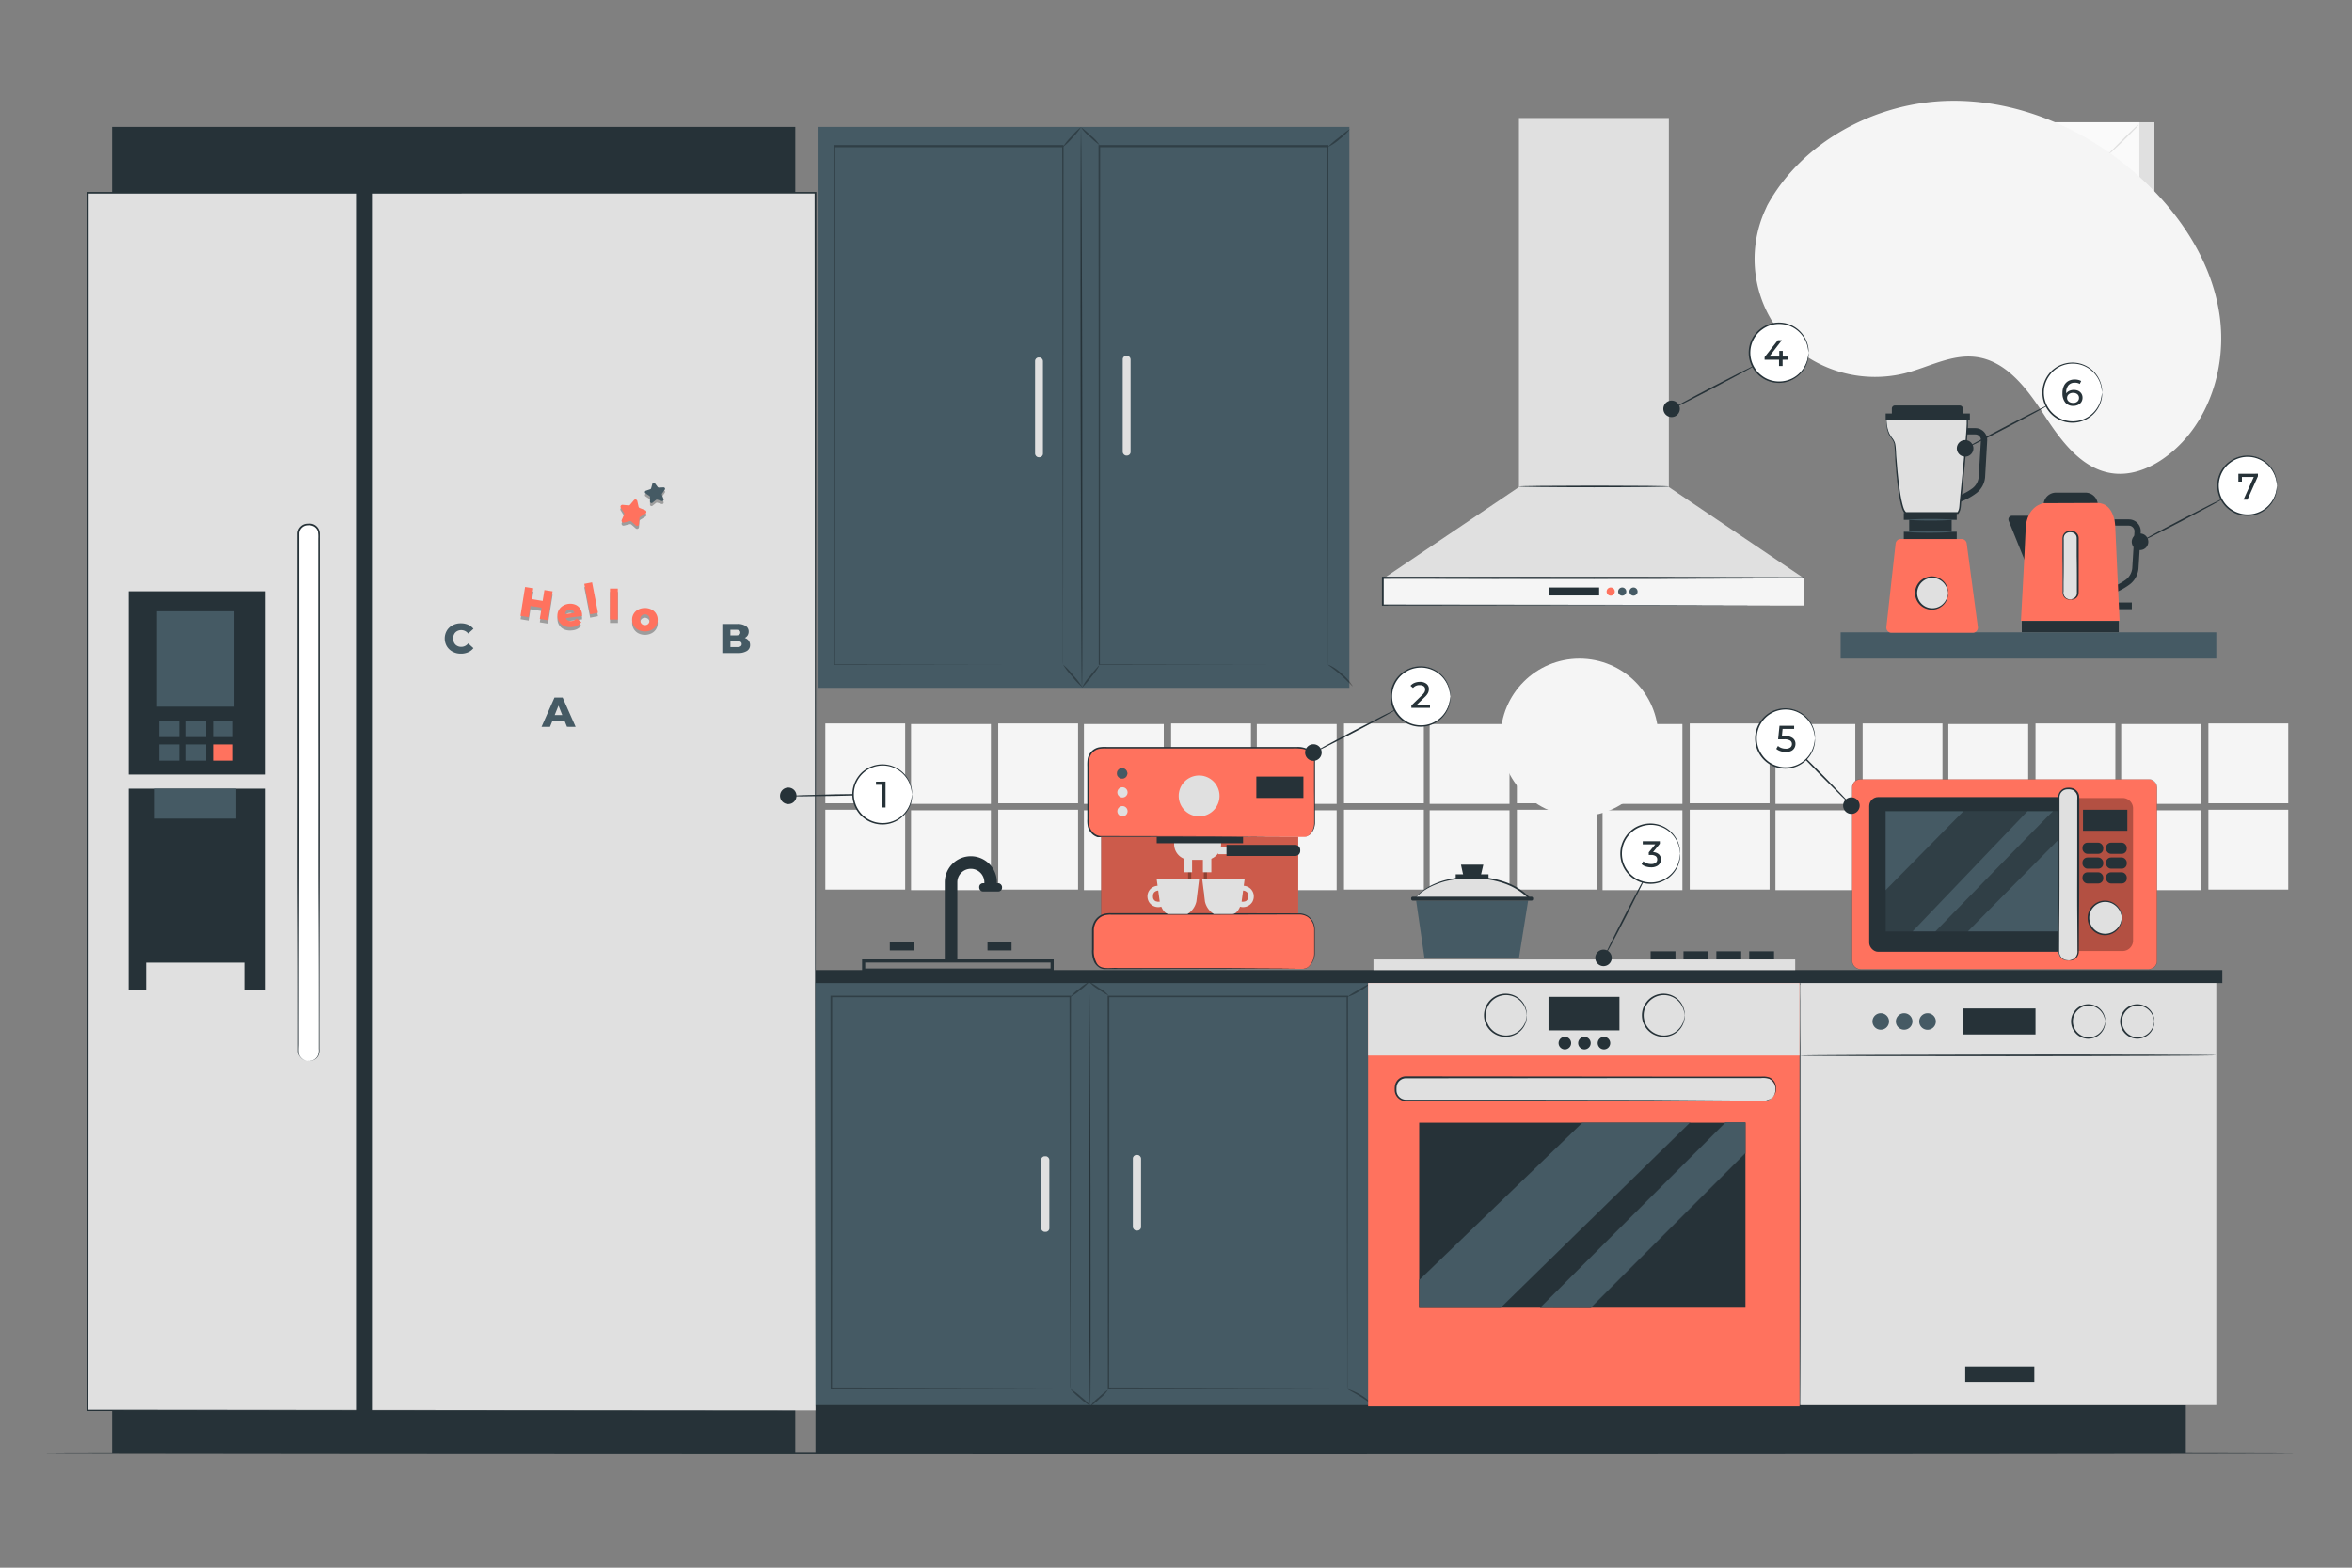 <svg xmlns="http://www.w3.org/2000/svg" viewBox="0 0 750 500"><rect x="0" y="0" width="750" height="500" fill="#808080" stroke="none"/><g id="background-complete"><rect x="263.18" y="230.74" width="25.46" height="25.46" style="fill:#f5f5f5"></rect><rect x="290.51" y="230.93" width="25.46" height="25.46" style="fill:#f5f5f5"></rect><rect x="318.31" y="230.74" width="25.46" height="25.46" style="fill:#f5f5f5"></rect><rect x="345.64" y="230.93" width="25.46" height="25.46" style="fill:#f5f5f5"></rect><rect x="373.44" y="230.74" width="25.46" height="25.46" style="fill:#f5f5f5"></rect><rect x="400.77" y="230.93" width="25.46" height="25.46" style="fill:#f5f5f5"></rect><rect x="428.57" y="230.74" width="25.46" height="25.46" style="fill:#f5f5f5"></rect><rect x="455.89" y="230.93" width="25.46" height="25.46" style="fill:#f5f5f5"></rect><rect x="483.7" y="230.74" width="25.46" height="25.46" style="fill:#f5f5f5"></rect><rect x="511.02" y="230.93" width="25.46" height="25.46" style="fill:#f5f5f5"></rect><rect x="538.82" y="230.74" width="25.46" height="25.46" style="fill:#f5f5f5"></rect><rect x="566.15" y="230.93" width="25.46" height="25.46" style="fill:#f5f5f5"></rect><rect x="593.95" y="230.74" width="25.46" height="25.46" style="fill:#f5f5f5"></rect><rect x="621.28" y="230.93" width="25.46" height="25.46" style="fill:#f5f5f5"></rect><rect x="649.08" y="230.74" width="25.46" height="25.46" style="fill:#f5f5f5"></rect><rect x="676.4" y="230.93" width="25.46" height="25.46" style="fill:#f5f5f5"></rect><rect x="704.21" y="230.74" width="25.46" height="25.46" style="fill:#f5f5f5"></rect><rect x="263.18" y="258.26" width="25.46" height="25.46" style="fill:#f5f5f5"></rect><rect x="290.51" y="258.44" width="25.46" height="25.46" style="fill:#f5f5f5"></rect><rect x="318.31" y="258.26" width="25.46" height="25.46" style="fill:#f5f5f5"></rect><rect x="345.64" y="258.44" width="25.46" height="25.46" style="fill:#f5f5f5"></rect><rect x="373.44" y="258.26" width="25.46" height="25.46" style="fill:#f5f5f5"></rect><rect x="400.77" y="258.44" width="25.46" height="25.46" style="fill:#f5f5f5"></rect><rect x="428.57" y="258.26" width="25.46" height="25.46" style="fill:#f5f5f5"></rect><rect x="455.89" y="258.44" width="25.46" height="25.46" style="fill:#f5f5f5"></rect><rect x="483.7" y="258.26" width="25.46" height="25.46" style="fill:#f5f5f5"></rect><rect x="511.02" y="258.44" width="25.46" height="25.46" style="fill:#f5f5f5"></rect><rect x="538.82" y="258.26" width="25.46" height="25.46" style="fill:#f5f5f5"></rect><rect x="566.15" y="258.44" width="25.46" height="25.46" style="fill:#f5f5f5"></rect><rect x="593.95" y="258.26" width="25.46" height="25.46" style="fill:#f5f5f5"></rect><rect x="621.28" y="258.44" width="25.46" height="25.46" style="fill:#f5f5f5"></rect><rect x="649.08" y="258.26" width="25.46" height="25.46" style="fill:#f5f5f5"></rect><rect x="676.4" y="258.44" width="25.46" height="25.46" style="fill:#f5f5f5"></rect><rect x="704.21" y="258.26" width="25.46" height="25.46" style="fill:#f5f5f5"></rect><rect x="615.99" y="38.99" width="71.01" height="74.02" style="fill:#e0e0e0"></rect><rect x="611.18" y="38.99" width="71.01" height="74.02" style="fill:#fafafa"></rect><path d="M682.21,113H611.16V39h71.05Zm-71,0h71V39h-71Z" style="fill:#e0e0e0"></path><rect x="620.73" y="48.94" width="51.92" height="54.12" style="fill:#fff"></rect><path d="M620.73,103.42a9,9,0,0,1-1.29,1.49c-.82.87-2,2.06-3.3,3.35s-2.5,2.43-3.39,3.24a7.36,7.36,0,0,1-1.5,1.25,8.79,8.79,0,0,1,1.28-1.48c.83-.88,2-2.06,3.3-3.35s2.52-2.44,3.4-3.26A7.83,7.83,0,0,1,620.73,103.42Z" style="fill:#e0e0e0"></path><path d="M672.64,103.29a8.17,8.17,0,0,1,1.49,1.28c.88.83,2.06,2,3.35,3.3s2.43,2.51,3.25,3.39a9.24,9.24,0,0,1,1.25,1.5,7.7,7.7,0,0,1-1.49-1.27c-.87-.83-2.06-2-3.35-3.31s-2.44-2.51-3.25-3.4A7.85,7.85,0,0,1,672.64,103.29Z" style="fill:#e0e0e0"></path><path d="M672.5,49.08a8.79,8.79,0,0,1,1.28-1.48c.83-.88,2-2.06,3.3-3.35s2.51-2.43,3.39-3.25A8.56,8.56,0,0,1,682,39.75a8.58,8.58,0,0,1-1.28,1.49c-.83.87-2,2.06-3.31,3.35S674.88,47,674,47.84A8.21,8.21,0,0,1,672.5,49.08Z" style="fill:#e0e0e0"></path><path d="M620.58,49.22a8.58,8.58,0,0,1-1.49-1.28c-.87-.83-2.06-2-3.34-3.3s-2.43-2.51-3.25-3.4a8.33,8.33,0,0,1-1.25-1.5A8.58,8.58,0,0,1,612.74,41c.87.83,2.06,2,3.35,3.31s2.44,2.51,3.25,3.39A8.21,8.21,0,0,1,620.58,49.22Z" style="fill:#e0e0e0"></path><path d="M672.5,103.06s0-.09,0-.26,0-.44,0-.76c0-.68,0-1.65,0-2.92,0-2.56,0-6.29-.06-11,0-9.48-.06-23-.1-39.15l.2.2-51.77,0h0l.23-.23c0,19.86,0,38.45,0,54.12l-.19-.2,37.48.1,10.53.06,2.79,0h0l-2.74,0-10.49,0-37.61.1h-.2v-.2c0-15.67,0-34.26,0-54.12v-.23h.23l51.77,0h.2v.2c0,16.22-.08,29.77-.1,39.28,0,4.72,0,8.43-.05,11,0,1.25,0,2.22,0,2.89,0,.31,0,.55,0,.73A.87.87,0,0,1,672.5,103.06Z" style="fill:#e0e0e0"></path><path d="M648.21,70.18a9.28,9.28,0,0,0-16.27,1.52,10.67,10.67,0,0,0,.13,8.19,14.64,14.64,0,0,0,5.36,6.33c6.07,4.13,14.87,4,20.51-.76a11.26,11.26,0,0,0,4.17-6.83A8.5,8.5,0,0,0,649.53,70" style="fill:#e0e0e0"></path><path d="M648.23,70.16a3.24,3.24,0,0,0-3.44-2.36l2,2.42a3.14,3.14,0,0,0-2.5,2c-.1.25-.13.6.11.72a.58.58,0,0,0,.51,0l2.47-1a8.56,8.56,0,0,0,1.47,3.83,10.13,10.13,0,0,0,.93-3.86L652.55,73a4.2,4.2,0,0,0-1.28-2,6.57,6.57,0,0,0,2.28-.89c.21-.13.44-.35.34-.58s-.29-.22-.48-.24a8.89,8.89,0,0,0-5.2,1.08" style="fill:#ebebeb"></path><path d="M648.05,71.18a17.81,17.81,0,0,0-.68-8.23c.65-.14,1.45-.24,1.87.28a1.77,1.77,0,0,1,.28,1.09,19.4,19.4,0,0,1-1.46,7.6" style="fill:#ebebeb"></path><path d="M634.81,81.07s-.18-.13-.43-.43a7.13,7.13,0,0,1-.91-1.37,8.4,8.4,0,0,1,1.66-10.06,7.61,7.61,0,0,1,1.31-1,1.86,1.86,0,0,1,.54-.26,16.34,16.34,0,0,0-1.7,1.42,8.58,8.58,0,0,0-1.62,9.82A16.11,16.11,0,0,0,634.81,81.07Z" style="fill:#fff"></path><path d="M637.54,83.14c0,.07-.46,0-.89-.33s-.66-.69-.6-.74.37.21.77.49S637.57,83.06,637.54,83.14Z" style="fill:#fff"></path></g><g id="background-simple"><path d="M563.54,65.51,562.87,67a37.84,37.84,0,0,0,4.63,38.89,36.17,36.17,0,0,0,3.66,4,39.77,39.77,0,0,0,36.4,9.13c7.47-1.94,14.73-6.09,22.36-5.18,9.93,1.18,16.59,10.3,22,18.62S664.05,149.9,674,151c6.23.71,12.46-2,17.43-5.91,13.14-10.26,18.71-28.3,16.33-44.64s-11.79-31-23.7-42.34c-16.7-15.94-39.29-26.42-62.56-25.95S574.74,45.07,563.54,65.51Z" style="fill:#f5f5f5"></path><circle cx="503.66" cy="235.21" r="25.15" style="fill:#f5f5f5"></circle></g><g id="Sink"><rect x="259.75" y="313.11" width="177.08" height="135.46" style="fill:#455a64"></rect><path d="M347.64,448.56c-.14,0-.33-30.31-.42-67.7s0-67.71.11-67.71.33,30.31.41,67.71S347.78,448.56,347.64,448.56Z" style="fill:#263238"></path><rect x="332" y="368.79" width="2.62" height="24.09" rx="1.13" transform="translate(666.61 761.67) rotate(180)" style="fill:#e0e0e0"></rect><rect x="361.23" y="368.38" width="2.62" height="24.09" rx="1.13" transform="translate(725.09 760.85) rotate(180)" style="fill:#e0e0e0"></rect><g style="opacity:0.3"><path d="M341.23,443s0-.21,0-.62,0-1,0-1.78c0-1.57,0-3.88,0-6.88,0-6,0-14.78-.07-25.84,0-22.1-.07-53.36-.12-90.06l.24.24-76.16,0h0l.26-.26c0,47.58,0,91.3-.06,125.18l-.2-.21,55.52.11,15.27.05,4,0,1.38,0-1.33,0-4,0-15.22.05-55.65.11h-.2V443c0-33.88,0-77.6-.06-125.18v-.26h.27l76.16,0h.25v.24c0,36.76-.08,68.08-.11,90.22,0,11-.05,19.78-.07,25.78,0,3,0,5.28,0,6.84,0,.76,0,1.35,0,1.75S341.23,443,341.23,443Z"></path></g><g style="opacity:0.3"><path d="M347.33,313.15a14.39,14.39,0,0,1-2.87,2.62,14.79,14.79,0,0,1-3.19,2.21,14.05,14.05,0,0,1,2.87-2.62A14.79,14.79,0,0,1,347.33,313.15Z"></path></g><g style="opacity:0.3"><path d="M347.77,448.43a17,17,0,0,1-3.39-2.54,18,18,0,0,1-3.06-2.94,17.29,17.29,0,0,1,3.39,2.54A17.54,17.54,0,0,1,347.77,448.43Z"></path></g><g style="opacity:0.3"><path d="M429.59,443s0-.21,0-.62,0-1,0-1.78c0-1.57,0-3.88,0-6.88,0-6,0-14.78-.07-25.84,0-22.1-.07-53.36-.12-90.06l.24.24-76.16,0h0l.26-.26c0,47.58,0,91.3-.06,125.18l-.2-.21,55.52.11,15.27.05,4,0,1.38,0-1.33,0-4,0-15.22.05-55.65.11h-.2V443c0-33.88,0-77.6-.06-125.18v-.26h.27l76.16,0h.24v.24c0,36.76-.08,68.08-.11,90.22,0,11-.05,19.78-.07,25.78,0,3,0,5.28,0,6.84,0,.76,0,1.35,0,1.75S429.59,443,429.59,443Z"></path></g><g style="opacity:0.3"><path d="M437,313.62a14.16,14.16,0,0,1-3.5,2.52,14.78,14.78,0,0,1-3.91,1.84,23.29,23.29,0,0,1,3.64-2.29A25.09,25.09,0,0,1,437,313.62Z"></path></g><g style="opacity:0.3"><path d="M353.48,317.49a21.47,21.47,0,0,1-3.22-1.95,10,10,0,0,1-2.93-2.39,24.64,24.64,0,0,1,3.22,2A10,10,0,0,1,353.48,317.49Z"></path></g><g style="opacity:0.3"><path d="M353.35,443.17a10.67,10.67,0,0,1-2.68,2.89,25.12,25.12,0,0,1-3,2.5,10.67,10.67,0,0,1,2.68-2.89A25.12,25.12,0,0,1,353.35,443.17Z"></path></g><g style="opacity:0.3"><path d="M438,448.19c-.1.11-1.8-1.29-4.08-2.72s-4.27-2.38-4.21-2.52a19.08,19.08,0,0,1,8.29,5.24Z"></path></g><rect x="260.03" y="448.13" width="436.98" height="15.41" style="fill:#263238"></rect><rect x="260.03" y="309.39" width="448.62" height="4.15" style="fill:#263238"></rect><path d="M336,309.89h-61.1V306H336Zm-60.1-1H335V307h-59.1Z" style="fill:#263238"></path><path d="M305.27,306h-4V281.4a8.31,8.31,0,0,1,16.62,0v1.11h-4V281.4a4.31,4.31,0,0,0-8.62,0Z" style="fill:#263238"></path><rect x="312.25" y="281.7" width="7.28" height="2.64" rx="1.19" style="fill:#263238"></rect><rect x="283.74" y="300.51" width="7.67" height="2.62" style="fill:#263238"></rect><rect x="314.89" y="300.51" width="7.67" height="2.62" style="fill:#263238"></rect></g><g id="Floor"><path d="M732.47,463.54c0,.14-161,.26-359.45.26s-359.49-.12-359.49-.26,160.92-.26,359.49-.26S732.47,463.39,732.47,463.54Z" style="fill:#263238"></path></g><g id="Shelf"><rect x="586.94" y="201.67" width="119.79" height="8.39" style="fill:#455a64"></rect></g><g id="Boiler"><rect x="674.45" y="192.17" width="5.34" height="2.12" style="fill:#263238"></rect><path d="M655.59,157.12H665a3.94,3.94,0,0,1,3.94,3.94v.44a0,0,0,0,1,0,0H651.65a0,0,0,0,1,0,0v-.44A3.94,3.94,0,0,1,655.59,157.12Z" style="fill:#263238"></path><path d="M647.61,164.5h-6a1.16,1.16,0,0,0-1.08,1.6l5.39,13.33Z" style="fill:#263238"></path><path d="M672.89,189.54l-.6-1.91a17.67,17.67,0,0,0,5.7-2.84,5.16,5.16,0,0,0,1.94-3.61l.71-11.63a1.77,1.77,0,0,0-.49-1.33,1.74,1.74,0,0,0-1.29-.57h-4.62v-2h4.62a3.78,3.78,0,0,1,3.77,4l-.71,11.66a7.18,7.18,0,0,1-2.69,5A19.81,19.81,0,0,1,672.89,189.54Z" style="fill:#263238"></path><path d="M651.59,160.49s-5.37.84-5.65,8.17S644.43,198,644.43,198h31.45l-1.38-30s-.06-7.59-5.77-7.58Z" style="fill:#FF725E"></path><rect x="657.78" y="169.52" width="4.64" height="21.63" rx="2.09" style="fill:#e0e0e0"></rect><path d="M660.33,191.16a3.71,3.71,0,0,1,.48-.12,2.08,2.08,0,0,0,1.1-.77,1.92,1.92,0,0,0,.36-.9c0-.34,0-.77,0-1.2,0-.9,0-1.9,0-3,0-2.24,0-4.87-.06-7.78,0-1.47,0-3,0-4.6,0-.4,0-.8,0-1.2a1.8,1.8,0,0,0-1.15-1.68,2.75,2.75,0,0,0-1.14-.14,1.85,1.85,0,0,0-1.71,1.17,2.81,2.81,0,0,0-.13,1.11v1.21c0,1.59,0,3.12,0,4.59,0,2.91,0,5.54-.06,7.78,0,1.1,0,2.1,0,3a2.19,2.19,0,0,0,.67,2,2,2,0,0,0,1.24.51,1.65,1.65,0,0,1,.5.06,2.8,2.8,0,0,1-.5.05,2.09,2.09,0,0,1-1.37-.47,2.15,2.15,0,0,1-.65-.86,3,3,0,0,1-.18-1.25c0-.89,0-1.89,0-3,0-2.24,0-4.87-.05-7.78,0-1.47,0-3,0-4.59v-1.21a3.34,3.34,0,0,1,.16-1.3,2.37,2.37,0,0,1,2.19-1.5,3.35,3.35,0,0,1,1.34.17,2.46,2.46,0,0,1,1.07.87,2.39,2.39,0,0,1,.4,1.29v1.21c0,1.59,0,3.13,0,4.6,0,2.91,0,5.54,0,7.78,0,1.09,0,2.09,0,3,0,.44,0,.83-.05,1.24a2.18,2.18,0,0,1-1.68,1.74A1.25,1.25,0,0,1,660.33,191.16Z" style="fill:#263238"></path><rect x="644.7" y="198.04" width="30.92" height="3.6" style="fill:#263238"></rect><path d="M685.05,172.79a2.64,2.64,0,1,1-2.63-2.63A2.64,2.64,0,0,1,685.05,172.79Z" style="fill:#263238"></path><path d="M709.07,158.92c.07.13-5.84,3.35-13.2,7.2s-13.39,6.86-13.45,6.73,5.84-3.35,13.21-7.19S709,158.79,709.07,158.92Z" style="fill:#263238"></path><circle cx="716.67" cy="154.89" r="9.41" transform="translate(401.89 817.1) rotate(-76.77)" style="fill:#fff"></circle><path d="M726.08,154.89c-.07,0,0-.84-.39-2.27a9.35,9.35,0,0,0-3.44-5.06,9.17,9.17,0,0,0-8.7-1.28,8.61,8.61,0,0,0-2.32,1.26,8.46,8.46,0,0,0-1.93,1.94,9.27,9.27,0,0,0-1.78,5.41,9.18,9.18,0,0,0,1.78,5.41,9.11,9.11,0,0,0,4.25,3.2,9.25,9.25,0,0,0,4.82.42,9.11,9.11,0,0,0,3.88-1.7,9.37,9.37,0,0,0,3.44-5.05c.37-1.44.32-2.28.39-2.28a6.92,6.92,0,0,1-.2,2.32,9.31,9.31,0,0,1-3.4,5.31,9.59,9.59,0,0,1-4,1.83,9.72,9.72,0,0,1-5.06-.39,9.07,9.07,0,0,1-2.45-1.31,8.86,8.86,0,0,1-2.05-2.05,9.57,9.57,0,0,1,0-11.42,9,9,0,0,1,2.05-2,8.8,8.8,0,0,1,2.45-1.31,9.62,9.62,0,0,1,5.06-.39,9.47,9.47,0,0,1,4,1.83,9.29,9.29,0,0,1,3.4,5.3A6.92,6.92,0,0,1,726.08,154.89Z" style="fill:#263238"></path><path d="M720,151.09v.8l-3.34,7.46h-1.25l3.27-7.24h-3.78v1.48h-1.13v-2.5Z" style="fill:#263238"></path></g><g id="Whisk"><path d="M623.93,160.43l-.6-1.9a17.87,17.87,0,0,0,5.7-2.84,5.15,5.15,0,0,0,1.93-3.62l.71-11.63a1.78,1.78,0,0,0-1.78-1.89h-4.62v-2h4.62a3.78,3.78,0,0,1,3.78,4L633,152.22a7.19,7.19,0,0,1-2.7,5A19.75,19.75,0,0,1,623.93,160.43Z" style="fill:#263238"></path><rect x="607.08" y="169.6" width="16.88" height="4.99" style="fill:#263238"></rect><rect x="608.8" y="164.81" width="13.54" height="5.81" style="fill:#263238"></rect><path d="M604.46,173.4,601.52,200a1.63,1.63,0,0,0,1.62,1.81h25.93a1.63,1.63,0,0,0,1.62-1.85l-3.55-26.63a1.65,1.65,0,0,0-1.63-1.42H606.09A1.64,1.64,0,0,0,604.46,173.4Z" style="fill:#FF725E"></path><path d="M621.19,189.16a5.07,5.07,0,1,1-5.06-5.07A5.07,5.07,0,0,1,621.19,189.16Z" style="fill:#e0e0e0"></path><path d="M621.19,189.16c-.05,0,0-.45-.26-1.21a5,5,0,0,0-1.85-2.67,4.84,4.84,0,1,0-4.59,8.41,4.91,4.91,0,0,0,4.59-.65,5.12,5.12,0,0,0,1.86-2.67c.21-.76.2-1.21.25-1.21s0,.11,0,.32a3.64,3.64,0,0,1-.1.94,5.07,5.07,0,0,1-1.83,2.91,5.23,5.23,0,0,1-5,.81,5.28,5.28,0,0,1,0-10,5.2,5.2,0,0,1,5,.81,5,5,0,0,1,1.83,2.91,3.61,3.61,0,0,1,.1.93C621.22,189.05,621.21,189.16,621.19,189.16Z" style="fill:#263238"></path><rect x="607.08" y="163.58" width="16.88" height="2.22" style="fill:#263238"></rect><path d="M601.53,133.3s-.37,3.51,1.29,5.82,1.29,1.94,1.66,7.29,1.39,16,3.14,17.17h16.72a4,4,0,0,0,.73-2.49c.09-1.85,2.77-26.68,2.21-27.33S601.53,133.3,601.53,133.3Z" style="fill:#e0e0e0"></path><path d="M601.53,133.3a1.62,1.62,0,0,1,.27,0l.78,0,3-.06c2.63,0,6.44-.07,11.14-.05,2.35,0,4.93,0,7.69.12.7,0,1.4.06,2.12.13.19,0,.36,0,.56.09s.31.06.37.22a1.12,1.12,0,0,1,.08.36c0,.39,0,.75,0,1.12,0,1.49-.16,3-.27,4.55-.49,6.2-1.18,13-1.87,20.14-.17,1.27,0,2.67-.91,3.9l0,.08h-.13l-16.72,0h-.1l0,0-.35-.37a3.18,3.18,0,0,1-.23-.4,5.27,5.27,0,0,1-.36-.81,16.73,16.73,0,0,1-.48-1.63c-.26-1.09-.46-2.16-.62-3.21-.33-2.1-.56-4.11-.74-6s-.32-3.68-.42-5.34-.09-3.2-.32-4.52-1.32-2.18-1.76-3.2a8.66,8.66,0,0,1-.7-2.68,11.81,11.81,0,0,1,0-1.72,2,2,0,0,1,.07-.59s0,.2,0,.59a12.59,12.59,0,0,0,.12,1.7,8.56,8.56,0,0,0,.75,2.6,10.54,10.54,0,0,0,.93,1.44,4.79,4.79,0,0,1,.9,1.79c.27,1.4.24,2.92.39,4.57s.27,3.43.47,5.32.43,3.89.77,6c.17,1.05.37,2.11.64,3.17A14.51,14.51,0,0,0,607,162a3.32,3.32,0,0,0,.78,1.34l-.14,0,16.72,0-.19.08a3.54,3.54,0,0,0,.59-1.65c.08-.61.1-1.29.17-1.94.69-7.14,1.4-13.94,1.91-20.13.12-1.55.24-3.06.3-4.52,0-.36,0-.73,0-1.07a.88.88,0,0,1,0-.17h0l.08-.07s.06-.06,0,0l-.09.08v0s-.05,0-.08,0a3.89,3.89,0,0,0-.51-.08c-.69-.08-1.4-.11-2.08-.14-2.76-.12-5.34-.16-7.68-.2l-11.14-.11-3,0-.78,0A.94.94,0,0,1,601.53,133.3Z" style="fill:#263238"></path><rect x="601.3" y="131.88" width="26.85" height="1.98" style="fill:#263238"></rect><path d="M603.27,132.46v-2.14a1,1,0,0,1,1-1H624.9a1,1,0,0,1,1,1v2.14Z" style="fill:#263238"></path><path d="M623.62,165.77a123.67,123.67,0,0,1-16,0,123.67,123.67,0,0,1,16,0Z" style="fill:#455a64"></path><path d="M623.22,169.66a123.67,123.67,0,0,1-16,0,123.67,123.67,0,0,1,16,0Z" style="fill:#455a64"></path><path d="M629.27,143a2.64,2.64,0,1,1-2.64-2.64A2.64,2.64,0,0,1,629.27,143Z" style="fill:#263238"></path><path d="M653.29,129.12c.06.13-5.85,3.35-13.21,7.2s-13.38,6.86-13.45,6.74,5.85-3.35,13.21-7.2S653.22,129,653.29,129.12Z" style="fill:#263238"></path><circle cx="660.89" cy="125.1" r="9.41" transform="translate(378.2 735.43) rotate(-75.87)" style="fill:#fff"></circle><path d="M670.29,125.1a19,19,0,0,0-.39-2.28,9.4,9.4,0,0,0-3.43-5,9.15,9.15,0,0,0-3.89-1.7,9.26,9.26,0,0,0-4.82.42,8.52,8.52,0,0,0-2.31,1.25,8.76,8.76,0,0,0-1.94,2,9.15,9.15,0,0,0,0,10.82,9.43,9.43,0,0,0,4.25,3.2,9.2,9.2,0,0,0,8.71-1.28,9.38,9.38,0,0,0,3.43-5.06,19,19,0,0,0,.39-2.27,7,7,0,0,1-.19,2.32,9.51,9.51,0,0,1-7.44,7.13,9.62,9.62,0,0,1-5.06-.39,8.8,8.8,0,0,1-2.45-1.31,9,9,0,0,1-2-2,9.63,9.63,0,0,1,0-11.43,9,9,0,0,1,2-2,8.77,8.77,0,0,1,2.45-1.3,9.51,9.51,0,0,1,9.09,1.43,9.39,9.39,0,0,1,3.41,5.31A7,7,0,0,1,670.29,125.1Z" style="fill:#263238"></path><path d="M662.71,124.65a2.47,2.47,0,0,1,1,.88,2.42,2.42,0,0,1,.36,1.32,2.52,2.52,0,0,1-.38,1.37,2.58,2.58,0,0,1-1.05.91,3.37,3.37,0,0,1-1.5.33,3.18,3.18,0,0,1-2.57-1.08,4.59,4.59,0,0,1-.9-3,5.31,5.31,0,0,1,.49-2.36,3.45,3.45,0,0,1,1.37-1.48,4.12,4.12,0,0,1,2.05-.5,4.55,4.55,0,0,1,1.13.13,3,3,0,0,1,.93.36l-.45.92a2.86,2.86,0,0,0-1.59-.39,2.59,2.59,0,0,0-2,.8,3.34,3.34,0,0,0-.73,2.32c0,.12,0,.22,0,.29a2.37,2.37,0,0,1,1-.81,3.62,3.62,0,0,1,2.86,0Zm-.28,3.41a1.45,1.45,0,0,0,.51-1.16,1.44,1.44,0,0,0-.52-1.17,2.1,2.1,0,0,0-1.37-.43,2.25,2.25,0,0,0-1,.21,1.74,1.74,0,0,0-.67.58,1.48,1.48,0,0,0-.24.82,1.38,1.38,0,0,0,.23.79,1.54,1.54,0,0,0,.67.58,2.31,2.31,0,0,0,1.06.22A1.92,1.92,0,0,0,662.43,128.06Z" style="fill:#263238"></path></g><g id="Dishwasher"><path d="M706.73,337.4c0,.15-29.71.26-66.36.26S574,337.55,574,337.4s29.71-.26,66.37-.26S706.73,337.26,706.73,337.4Z" style="fill:#263238"></path><rect x="574" y="313.54" width="132.73" height="134.58" style="fill:#e0e0e0"></rect><path d="M706.73,336.56c0,.15-29.75.29-66.45.31s-66.45-.06-66.45-.21,29.74-.28,66.45-.31S706.73,336.42,706.73,336.56Z" style="fill:#263238"></path><rect x="625.9" y="321.64" width="23.18" height="8.29" style="fill:#263238"></rect><path d="M671.29,325.79s0-.47-.26-1.27a5.27,5.27,0,0,0-1.94-2.79,5.06,5.06,0,1,0,0,8.11,5.27,5.27,0,0,0,1.94-2.79c.22-.79.21-1.26.26-1.26s0,.11,0,.34a4.49,4.49,0,0,1-.1,1,5.26,5.26,0,0,1-1.91,3,5.45,5.45,0,0,1-5.19.85,5.37,5.37,0,0,1-2.58-1.92,5.47,5.47,0,0,1,0-6.55,5.42,5.42,0,0,1,2.58-1.91,5.47,5.47,0,0,1,5.19.84,5.32,5.32,0,0,1,1.91,3,4.51,4.51,0,0,1,.1,1C671.32,325.67,671.31,325.79,671.29,325.79Z" style="fill:#263238"></path><path d="M617.3,325.79a2.65,2.65,0,1,1-2.65-2.64A2.65,2.65,0,0,1,617.3,325.79Z" style="fill:#455a64"></path><path d="M609.83,325.79a2.64,2.64,0,1,1-2.64-2.64A2.64,2.64,0,0,1,609.83,325.79Z" style="fill:#455a64"></path><path d="M602.37,325.79a2.64,2.64,0,1,1-2.64-2.64A2.64,2.64,0,0,1,602.37,325.79Z" style="fill:#455a64"></path><path d="M686.93,325.79c-.06,0,0-.47-.27-1.27a5.3,5.3,0,0,0-1.93-2.79,5.15,5.15,0,0,0-4.81-.68,5.06,5.06,0,1,0,4.81,8.79,5.3,5.3,0,0,0,1.93-2.79c.22-.79.21-1.26.27-1.26a1.44,1.44,0,0,1,0,.34,3.93,3.93,0,0,1-.1,1,5.26,5.26,0,0,1-1.91,3,5.49,5.49,0,0,1-8.85-4.34,5.53,5.53,0,0,1,1.08-3.28,5.48,5.48,0,0,1,7.77-1.07,5.32,5.32,0,0,1,1.91,3,4,4,0,0,1,.1,1A1.55,1.55,0,0,1,686.93,325.79Z" style="fill:#263238"></path><rect x="626.67" y="435.81" width="22.03" height="4.92" style="fill:#263238"></rect><path d="M574,447.77s0,.21,0,.64,0,1.12,0,2h-.14c-.11-7.71-.19-34.83-.19-67.06,0-19.24.06-36.66.08-49.3,0-6.29.06-11.38.08-14.94,0-1.74,0-3.1.05-4.06,0-.45,0-.8,0-1.06a.18.18,0,1,1,.06,0c0,.26,0,.61,0,1.06,0,1,0,2.32.05,4.06,0,3.56,0,8.65.09,14.94,0,12.64,0,30.06.07,49.3,0,32.23-.08,59.35-.19,67.06h-.14c0-.88,0-1.54,0-2S574,447.77,574,447.77Z" style="fill:#263238"></path></g><g id="Oven"><rect x="436.26" y="313.54" width="137.56" height="134.99" style="fill:#FF725E"></rect><rect x="436.26" y="313.54" width="137.56" height="23.12" style="fill:#e0e0e0"></rect><path d="M486.86,323.82c-.05,0,0-.59-.3-1.6a6.71,6.71,0,0,0-2.44-3.56,6.52,6.52,0,0,0-6.12-.88,6.44,6.44,0,0,0,0,12.08,6.49,6.49,0,0,0,6.12-.88,6.66,6.66,0,0,0,2.44-3.55c.27-1,.25-1.61.3-1.61a1.34,1.34,0,0,1,0,.43,5.63,5.63,0,0,1-.15,1.23,6.57,6.57,0,0,1-2.41,3.79,6.88,6.88,0,0,1-11.08-5.45,6.94,6.94,0,0,1,1.35-4.09,6.86,6.86,0,0,1,9.73-1.36,6.59,6.59,0,0,1,2.41,3.8,5.49,5.49,0,0,1,.15,1.22A1.28,1.28,0,0,1,486.86,323.82Z" style="fill:#263238"></path><path d="M537.2,323.82c-.05,0,0-.59-.3-1.6a6.71,6.71,0,0,0-2.44-3.56,6.52,6.52,0,0,0-6.12-.88,6.44,6.44,0,0,0,0,12.08,6.49,6.49,0,0,0,6.12-.88,6.66,6.66,0,0,0,2.44-3.55c.27-1,.25-1.61.3-1.61a1.21,1.21,0,0,1,0,.43,5,5,0,0,1-.14,1.23,6.62,6.62,0,0,1-2.41,3.79,6.88,6.88,0,0,1-9.73-9.54,6.85,6.85,0,0,1,9.73-1.36,6.64,6.64,0,0,1,2.41,3.8,4.84,4.84,0,0,1,.14,1.22C537.23,323.68,537.22,323.82,537.2,323.82Z" style="fill:#263238"></path><rect x="493.79" y="317.94" width="22.62" height="10.7" style="fill:#263238"></rect><path d="M501,332.7a2,2,0,1,1-2-2A2,2,0,0,1,501,332.7Z" style="fill:#263238"></path><path d="M507.24,332.7a2,2,0,1,1-2-2A2,2,0,0,1,507.24,332.7Z" style="fill:#263238"></path><path d="M513.47,332.7a2,2,0,1,1-2-2A2,2,0,0,1,513.47,332.7Z" style="fill:#263238"></path><rect x="444.98" y="343.74" width="121.17" height="7.33" rx="3.3" style="fill:#e0e0e0"></rect><path d="M562.85,351.07a5.07,5.07,0,0,0,.64-.09,3.29,3.29,0,0,0,1.63-.88,3.42,3.42,0,0,0,1-2.79,3.26,3.26,0,0,0-2.06-3.25,6.93,6.93,0,0,0-2.45-.21l-2.78,0-6.29,0-15.35,0-88.85.07a3,3,0,0,0-3,2.74,8.77,8.77,0,0,0,0,1.54,3,3,0,0,0,1.71,2.25,3.2,3.2,0,0,0,1.44.29H486.1l39.95.06L553,351l7.32,0,1.9,0,.65,0-.65,0-1.9,0-7.32.05-26.93.08-39.95.05-23.59,0H448.44a3.56,3.56,0,0,1-3.66-3,9.35,9.35,0,0,1,0-1.67,3.68,3.68,0,0,1,.58-1.63,3.59,3.59,0,0,1,3-1.58l88.85.08,15.35,0,6.29,0h2.78a6.79,6.79,0,0,1,2.52.24,3.44,3.44,0,0,1,2.15,3.44,3.54,3.54,0,0,1-1,2.86,3.31,3.31,0,0,1-1.69.87A2.13,2.13,0,0,1,562.85,351.07Z" style="fill:#263238"></path><rect x="452.55" y="358.07" width="104.04" height="59.02" style="fill:#263238"></rect><polygon points="504.57 358.07 452.55 408.25 452.55 417.08 478.56 417.08 538.93 358.07 504.57 358.07" style="fill:#455a64"></polygon><path d="M478.57,417.11H452.52v-8.87h0l52-50.19H539l0,0Zm-26-.05h26l60.32-59H504.58l-52,50.17Z" style="fill:#263238"></path><polygon points="491.1 417.08 550.25 357.94 556.59 357.94 556.59 367.83 507.3 417.12 491.1 417.08" style="fill:#455a64"></polygon><path d="M507.31,417.14h0l-16.26,0,0,0,59.15-59.16h6.37v9.93h0Zm-16.15-.08,16.13,0,49.27-49.27V358h-6.3Z" style="fill:#263238"></path></g><g id="Microwave"><rect x="590.6" y="248.56" width="97.22" height="60.53" rx="2.59" style="fill:#FF725E"></rect><path d="M685.23,309.12h-92a2.62,2.62,0,0,1-2.62-2.62V251.15a2.62,2.62,0,0,1,2.62-2.62h92a2.63,2.63,0,0,1,2.62,2.62V306.5A2.63,2.63,0,0,1,685.23,309.12Zm-92-60.54a2.58,2.58,0,0,0-2.57,2.57V306.5a2.57,2.57,0,0,0,2.57,2.57h92a2.57,2.57,0,0,0,2.56-2.57V251.15a2.57,2.57,0,0,0-2.56-2.57Z" style="fill:#263238"></path><g style="opacity:0.3"><path d="M662.4,254.51h14.46a3.32,3.32,0,0,1,3.32,3.32V300a3.32,3.32,0,0,1-3.32,3.32H662.4a0,0,0,0,1,0,0V254.51A0,0,0,0,1,662.4,254.51Z"></path></g><rect x="664.22" y="258.26" width="14.14" height="6.7" style="fill:#263238"></rect><rect x="664.05" y="268.76" width="6.63" height="3.56" rx="1.6" style="fill:#263238"></rect><rect x="671.55" y="268.76" width="6.63" height="3.56" rx="1.6" style="fill:#263238"></rect><rect x="664.05" y="273.49" width="6.63" height="3.56" rx="1.6" style="fill:#263238"></rect><rect x="671.55" y="273.49" width="6.63" height="3.56" rx="1.6" style="fill:#263238"></rect><rect x="664.05" y="278.22" width="6.63" height="3.56" rx="1.6" style="fill:#263238"></rect><rect x="671.55" y="278.22" width="6.63" height="3.56" rx="1.6" style="fill:#263238"></rect><path d="M676.6,292.73a5.31,5.31,0,1,1-5.31-5.3A5.31,5.31,0,0,1,676.6,292.73Z" style="fill:#e0e0e0"></path><path d="M676.6,292.73c-.05,0,0-.47-.26-1.27a5.41,5.41,0,0,0-2-2.8,5.08,5.08,0,1,0,0,8.15,5.33,5.33,0,0,0,2-2.81c.22-.79.21-1.27.26-1.27s0,.12,0,.35a4,4,0,0,1-.11,1,5.32,5.32,0,0,1-1.91,3.05,5.51,5.51,0,0,1-7.81-1.08,5.52,5.52,0,0,1,7.81-7.65,5.33,5.33,0,0,1,1.91,3,4.11,4.11,0,0,1,.11,1C676.63,292.62,676.62,292.73,676.6,292.73Z" style="fill:#263238"></path><rect x="596.05" y="254.22" width="62.91" height="49.35" rx="2.85" style="fill:#263238"></rect><rect x="601.24" y="258.69" width="56.13" height="38.38" style="fill:#455a64"></rect><path d="M657.4,297.1H601.22V258.67H657.4Zm-56.13-.05h56.08V258.72H601.27Z" style="fill:#263238"></path><g style="opacity:0.3"><polygon points="626.13 258.69 601.24 283.93 601.24 297.07 609.87 297.07 646.55 258.69 626.13 258.69"></polygon></g><g style="opacity:0.3"><path d="M654.68,258.69c-.19,0-37.53,38.38-37.53,38.38H627.5l29.87-30.25v-8.13Z"></path></g><rect x="656.36" y="251.48" width="6.2" height="54.83" rx="2.79" style="fill:#e0e0e0"></rect><path d="M659.78,306.31a4,4,0,0,0,1.13-.3,2.77,2.77,0,0,0,1.56-2.72c0-3-.05-7.28-.09-12.56s0-11.63,0-18.64c0-3.51,0-7.19,0-11v-5.82a11,11,0,0,0,0-1.43,2.49,2.49,0,0,0-.58-1.21,2.4,2.4,0,0,0-1.12-.75,4,4,0,0,0-1.41-.13,2.54,2.54,0,0,0-2.24,1.34,2.66,2.66,0,0,0-.3,1.31v7.31c0,3.82,0,7.5,0,11,0,7,0,13.32-.05,18.64s-.08,9.61,0,12.55a2.66,2.66,0,0,0,.86,1.65,2.82,2.82,0,0,0,1.24.65c.75.12,1.18.07,1.18.11l-.31,0a4.23,4.23,0,0,1-.89,0,2.85,2.85,0,0,1-2.29-2.37c-.09-3-.07-7.27-.11-12.58s0-11.63-.06-18.64c0-3.51,0-7.19,0-11,0-1.91,0-3.85,0-5.82v-1.49a3.31,3.31,0,0,1,.36-1.56,3.08,3.08,0,0,1,2.7-1.61,4.58,4.58,0,0,1,1.58.15,3.12,3.12,0,0,1,1.35.91,3,3,0,0,1,.69,1.46,13.22,13.22,0,0,1,.05,1.52c0,2,0,3.91,0,5.82,0,3.82,0,7.5,0,11,0,7,0,13.32-.06,18.64s-.06,9.56-.08,12.56a3,3,0,0,1-.57,1.91,2.78,2.78,0,0,1-1.15.9A2.09,2.09,0,0,1,659.78,306.31Z" style="fill:#263238"></path><path d="M589.59,254.42a2.64,2.64,0,1,1-1.75,3.29A2.64,2.64,0,0,1,589.59,254.42Z" style="fill:#263238"></path><path d="M569.33,235.48c.1-.1,4.9,4.62,10.73,10.54s10.46,10.8,10.36,10.91-4.91-4.62-10.73-10.54S569.22,235.58,569.33,235.48Z" style="fill:#263238"></path><circle cx="569.33" cy="235.48" r="9.41" transform="translate(208.86 735.13) rotate(-76.66)" style="fill:#fff"></circle><path d="M578.74,235.48c-.07,0,0-.84-.4-2.27a9.38,9.38,0,0,0-3.43-5.06,9.15,9.15,0,0,0-3.89-1.7,9.26,9.26,0,0,0-4.82.42,9.15,9.15,0,0,0-4.24,3.2,9.13,9.13,0,0,0,0,10.82,8.76,8.76,0,0,0,1.94,2,8.52,8.52,0,0,0,2.31,1.25,9.26,9.26,0,0,0,4.82.42,9.15,9.15,0,0,0,3.89-1.7,9.38,9.38,0,0,0,3.43-5.06c.38-1.43.33-2.27.4-2.27a7.28,7.28,0,0,1-.2,2.32,9.46,9.46,0,0,1-7.44,7.13,9.53,9.53,0,0,1-5.06-.39,9,9,0,0,1-2.45-1.3,9.27,9.27,0,0,1-2.05-2.05,9.61,9.61,0,0,1,0-11.42,9.27,9.27,0,0,1,2.05-2.05,9,9,0,0,1,2.45-1.3,9.53,9.53,0,0,1,5.06-.39,9.51,9.51,0,0,1,7.44,7.13A7.28,7.28,0,0,1,578.74,235.48Z" style="fill:#263238"></path><path d="M571.69,235.44a2.21,2.21,0,0,1,.84,1.83,2.54,2.54,0,0,1-.35,1.31,2.32,2.32,0,0,1-1,.92,3.92,3.92,0,0,1-1.73.34,5.29,5.29,0,0,1-1.69-.27,3.79,3.79,0,0,1-1.35-.73l.55-.94a3,3,0,0,0,1.08.65,4.08,4.08,0,0,0,1.4.24,2.26,2.26,0,0,0,1.44-.4,1.29,1.29,0,0,0,.52-1.08,1.26,1.26,0,0,0-.57-1.12,3.57,3.57,0,0,0-1.94-.39H567l.44-4.32h4.67v1h-3.68l-.22,2.26h.92A4.15,4.15,0,0,1,571.69,235.44Z" style="fill:#263238"></path></g><g id="ceramic-cooktop"><rect x="526.35" y="303.42" width="7.92" height="2.6" style="fill:#263238"></rect><rect x="536.83" y="303.42" width="7.92" height="2.6" style="fill:#263238"></rect><rect x="547.31" y="303.42" width="7.92" height="2.6" style="fill:#263238"></rect><rect x="557.78" y="303.42" width="7.92" height="2.6" style="fill:#263238"></rect><rect x="437.97" y="306.02" width="134.48" height="3.37" style="fill:#e0e0e0"></rect><path d="M451.12,286.62s4.54-6.81,18.12-6.81,18.51,6.81,18.51,6.81Z" style="fill:#e0e0e0"></path><path d="M451.12,286.62l.78,0,2.16,0,7.85-.07c6.62-.06,15.7-.13,25.84-.13l-.21.41a8.73,8.73,0,0,0-1.24-1.28,20,20,0,0,0-6.6-3.77,28.23,28.23,0,0,0-7-1.49,35.1,35.1,0,0,0-12.06.84,26.8,26.8,0,0,0-4.36,1.64,20.76,20.76,0,0,0-3,1.85,18.5,18.5,0,0,0-1.66,1.48c-.35.38-.51.57-.53.58a2.78,2.78,0,0,1,.45-.65,13.82,13.82,0,0,1,1.62-1.57,19.5,19.5,0,0,1,3-1.95,24.65,24.65,0,0,1,4.39-1.73,34.7,34.7,0,0,1,12.2-1,28.94,28.94,0,0,1,7.11,1.49,20.57,20.57,0,0,1,6.78,3.86,9.86,9.86,0,0,1,1.31,1.36l.32.42h-.53c-10.27,0-19.5-.08-26.1-.14l-7.76-.07-2.08,0Z" style="fill:#263238"></path><polygon points="454.24 305.58 451.58 287.24 487.29 287.24 484.36 305.58 454.24 305.58" style="fill:#455a64"></polygon><rect x="449.99" y="286" width="38.89" height="1.24" rx="0.48" style="fill:#263238"></rect><rect x="464.2" y="278.85" width="10.46" height="1.41" style="fill:#263238"></rect><polygon points="466.68 279.51 465.87 275.78 473 275.78 472.2 279.24 466.68 279.51" style="fill:#263238"></polygon><path d="M513.48,304a2.63,2.63,0,1,1-3.67-.64A2.63,2.63,0,0,1,513.48,304Z" style="fill:#263238"></path><path d="M525.11,278.85c.12.06-2.85,6.11-6.64,13.5s-7,13.32-7.1,13.26,2.84-6.11,6.63-13.5S525,278.78,525.11,278.85Z" style="fill:#263238"></path><circle cx="526.35" cy="272.27" r="9.41" transform="translate(140.86 722.35) rotate(-76.77)" style="fill:#fff"></circle><path d="M535.76,272.27c-.07,0,0-.84-.39-2.27a9.35,9.35,0,0,0-3.44-5.06,9.17,9.17,0,0,0-8.7-1.28,9.11,9.11,0,0,0-4.25,3.2,9.11,9.11,0,0,0,0,10.82,9.11,9.11,0,0,0,4.25,3.2,9.17,9.17,0,0,0,8.7-1.28,9.35,9.35,0,0,0,3.44-5.06c.37-1.43.32-2.27.39-2.27a7.28,7.28,0,0,1-.2,2.32,9.37,9.37,0,0,1-3.41,5.31,9.56,9.56,0,0,1-9.09,1.43,9.61,9.61,0,0,1-4.49-3.35,9.57,9.57,0,0,1,0-11.42,9.27,9.27,0,0,1,2-2.05,9.13,9.13,0,0,1,2.44-1.3,9.56,9.56,0,0,1,5.07-.39,9.51,9.51,0,0,1,7.43,7.13A7.28,7.28,0,0,1,535.76,272.27Z" style="fill:#263238"></path><path d="M529,272.49a2.19,2.19,0,0,1,.64,1.61,2.33,2.33,0,0,1-1.42,2.19,3.83,3.83,0,0,1-1.71.34,5.65,5.65,0,0,1-1.7-.26,3.74,3.74,0,0,1-1.34-.74l.55-.94a3,3,0,0,0,1.08.65,4.09,4.09,0,0,0,1.41.24,2.32,2.32,0,0,0,1.43-.39,1.28,1.28,0,0,0,.51-1.07,1.26,1.26,0,0,0-.5-1.07,2.59,2.59,0,0,0-1.54-.37h-.66v-.83l2.08-2.55h-4v-1h5.46v.8l-2.17,2.67A3,3,0,0,1,529,272.49Z" style="fill:#263238"></path></g><g id="coffee-maker"><rect x="351.14" y="266.92" width="62.84" height="27.02" style="fill:#FF725E"></rect><path d="M414,294H351.12V266.89H414Zm-62.84-.06H414v-27H351.17Z" style="fill:#263238"></path><g style="opacity:0.2"><rect x="351.14" y="266.92" width="62.84" height="27.02"></rect></g><path d="M415.55,309h-63.4c-2,0-3.63-2.39-3.63-5.35v-6.79a5.08,5.08,0,0,1,5.17-5.34H414c3.53,0,5.2,2.39,5.2,5.34v6.79C419.18,306.64,417.56,309,415.55,309Z" style="fill:#FF725E"></path><path d="M415.55,309a3,3,0,0,0,1.56-.59,5.66,5.66,0,0,0,1.95-4.27c0-2.11,0-4.73,0-7.74a4.88,4.88,0,0,0-2.14-4,5,5,0,0,0-2.43-.72c-.88,0-1.82,0-2.77,0l-26.74.06H354.37a7.18,7.18,0,0,0-2.09.19,4.6,4.6,0,0,0-3,2.58,5.64,5.64,0,0,0-.48,2c0,.68,0,1.41,0,2.11v4.21a7.68,7.68,0,0,0,.71,3.91c1.12,2.84,4.45,1.78,6.95,2h7.73l26.74,0,18,.09,4.91.05,1.27,0a2.3,2.3,0,0,1,.43,0,2.3,2.3,0,0,1-.43,0l-1.27,0-4.91.05-18,.08-26.74.06H352.45a3.64,3.64,0,0,1-1.07-.11,3.11,3.11,0,0,1-1-.49A4.63,4.63,0,0,1,349,307a8.29,8.29,0,0,1-.77-4.15v-4.21c0-.71,0-1.4,0-2.14a6.12,6.12,0,0,1,.53-2.17,5.09,5.09,0,0,1,3.34-2.86,7.77,7.77,0,0,1,2.23-.21h14.78l15.79,0,26.74.05c1,0,1.87,0,2.8,0a5.35,5.35,0,0,1,2.58.79,5.2,5.2,0,0,1,2.25,4.24c0,3,0,5.62,0,7.77a5.71,5.71,0,0,1-2.1,4.33A2.66,2.66,0,0,1,416,309,2.91,2.91,0,0,1,415.55,309Z" style="fill:#263238"></path><rect x="388.46" y="270.07" width="5.28" height="2.36" style="fill:#e0e0e0"></rect><path d="M391.1,269.46H413a1.61,1.61,0,0,1,1.61,1.61v.36A1.61,1.61,0,0,1,413,273H391.1a0,0,0,0,1,0,0v-3.57A0,0,0,0,1,391.1,269.46Z" style="fill:#263238"></path><path d="M374.38,268.68h15a0,0,0,0,1,0,0v.56a5,5,0,0,1-5,5H379.4a5,5,0,0,1-5-5v-.56A0,0,0,0,1,374.38,268.68Z" style="fill:#e0e0e0"></path><path d="M378.85,276.73v8.57a.49.49,0,0,0,1,0v-8.57a.49.49,0,0,0-1,0Z" style="fill:#8d4032"></path><path d="M383.88,276.73v8.57a.49.49,0,0,0,1,0v-8.57a.49.49,0,0,0-1,0Z" style="fill:#8d4032"></path><rect x="377.44" y="273.64" width="2.69" height="4.56" style="fill:#e0e0e0"></rect><rect x="383.58" y="273.64" width="2.69" height="4.56" style="fill:#e0e0e0"></rect><rect x="368.85" y="264.45" width="27.53" height="4.49" style="fill:#263238"></rect><path d="M415.85,266.92H351.14a4.43,4.43,0,0,1-4.17-4.59V243.08a4.44,4.44,0,0,1,4.59-4.59H414c3.22,0,5.18,2,5.18,4.59v19.25C419.16,264.86,417.68,266.92,415.85,266.92Z" style="fill:#FF725E"></path><path d="M415.85,266.92a3,3,0,0,0,1.75-.77,4.47,4.47,0,0,0,1.2-2,6,6,0,0,0,.26-1.47c0-.54,0-1.12,0-1.73,0-2.46,0-5.46-.05-8.94,0-1.74,0-3.6,0-5.57,0-1,0-2,0-3a4.36,4.36,0,0,0-.86-2.9,4.57,4.57,0,0,0-2.69-1.66,17.84,17.84,0,0,0-3.46-.15h-7.46l-16.45,0H352.85a10.76,10.76,0,0,0-2.43.13,4.09,4.09,0,0,0-3.08,3.19,12,12,0,0,0-.11,2.41v2.45q0,4.89,0,9.62v4.69a9.11,9.11,0,0,0,.15,2.24,4.55,4.55,0,0,0,1,1.89,3.84,3.84,0,0,0,1.76,1.14,3.37,3.37,0,0,0,1,.16h5.51l30.8.05,20.76.09,5.64,0,1.47,0,.5,0-.5,0-1.47,0-5.64,0-20.76.08-30.8.06h-5.51A4.26,4.26,0,0,1,350,267a4.47,4.47,0,0,1-2-1.29,4.92,4.92,0,0,1-1.12-2.1,9.48,9.48,0,0,1-.16-2.36c0-1.55,0-3.11,0-4.69V244.48a13.4,13.4,0,0,1,.12-2.51,4.81,4.81,0,0,1,1.2-2.31,4.57,4.57,0,0,1,2.27-1.28,11.15,11.15,0,0,1,2.55-.15h17l18.19,0,16.45,0,7.46,0h1.77a7,7,0,0,1,1.77.18,4.91,4.91,0,0,1,2.91,1.81,4.78,4.78,0,0,1,.91,3.12c0,1,0,2.06,0,3,0,2,0,3.83,0,5.57,0,3.48,0,6.48,0,8.94,0,.61,0,1.18,0,1.74a6.33,6.33,0,0,1-.28,1.51,4.61,4.61,0,0,1-1.28,2,2.82,2.82,0,0,1-1.32.66A1.58,1.58,0,0,1,415.85,266.92Z" style="fill:#263238"></path><path d="M388.88,253.85a6.51,6.51,0,1,1-6.51-6.51A6.52,6.52,0,0,1,388.88,253.85Z" style="fill:#e0e0e0"></path><path d="M359.56,252.71a1.63,1.63,0,1,1-1.63-1.62A1.63,1.63,0,0,1,359.56,252.71Z" style="fill:#e0e0e0"></path><path d="M359.56,258.73a1.63,1.63,0,1,1-1.63-1.63A1.63,1.63,0,0,1,359.56,258.73Z" style="fill:#e0e0e0"></path><path d="M359.45,246.67a1.63,1.63,0,1,1-1.63-1.62A1.63,1.63,0,0,1,359.45,246.67Z" style="fill:#455a64"></path><path d="M357.82,248.33a1.66,1.66,0,1,1,1.65-1.66A1.65,1.65,0,0,1,357.82,248.33Zm0-3.26a1.61,1.61,0,1,0,1.6,1.6A1.6,1.6,0,0,0,357.82,245.07Z" style="fill:#263238"></path><path d="M383.36,280.43h13.52l-1,7.43s-.88,3.66-2.94,3.66h-5.86a6.25,6.25,0,0,1-2.85-4Z" style="fill:#e0e0e0"></path><path d="M395.84,284.05l.2,0s.13,0,0,0h.06c.14,0,.29,0,.44,0-.15,0,0,0,.05,0l.23.06.19.06h0l.13.05c.13.07.25.15.37.23l0,0,.08.07.17.16,0,.05a1.37,1.37,0,0,1,.13.2,1.62,1.62,0,0,1,.1.18c.05.08,0,0,0,0a.5.5,0,0,0,0,.13l.06.24s0,.22,0,.13,0,.1,0,.13v.24c0,.05,0,.09,0,.14s0,.13,0,0,0,.1,0,.13l-.06.2c0,.05-.09.24,0,.1a3.72,3.72,0,0,1-.21.39l-.06.08s.08-.09,0,0l-.2.2-.1.09-.11.07-.18.1-.09,0h0c-.15.05-.31.08-.46.12s0,0,.05,0h-.51s-.17,0-.06,0,0,0,0,0l-.13,0-.26-.08h0l-.08,0a.83.83,0,0,0-1.12.29.84.84,0,0,0,.29,1.12,3.51,3.51,0,0,0,4.58-1.26,3.58,3.58,0,0,0,.38-2.56,3.37,3.37,0,0,0-1.48-2.07,3.53,3.53,0,0,0-2.78-.42.82.82,0,0,0-.57,1,.83.83,0,0,0,1,.57Z" style="fill:#e0e0e0"></path><path d="M382.37,280.43H368.85l1,7.43s.89,3.66,2.94,3.66h5.86a6.25,6.25,0,0,0,2.85-4Z" style="fill:#e0e0e0"></path><path d="M369.89,284.05l-.2,0s-.13,0,0,0h-.06c-.15,0-.3,0-.44,0,.14,0,0,0-.06,0l-.23.06-.19.06h0l-.13.05c-.13.07-.25.15-.37.23l0,0-.08.07-.17.16,0,.05a1.37,1.37,0,0,0-.13.2c0,.06-.06.12-.1.18s0,0,0,0,0,.09,0,.13a2.17,2.17,0,0,0-.07.24s0,.22,0,.13,0,.1,0,.13a1.93,1.93,0,0,0,0,.24.66.66,0,0,1,0,.14s0,.13,0,0,0,.1,0,.13a1.46,1.46,0,0,0,.05.2c0,.05.09.24,0,.1a2.56,2.56,0,0,0,.22.39.16.16,0,0,0,.06.08s-.09-.09,0,0a1.8,1.8,0,0,0,.19.2s.17.14.1.09l.11.07.18.1.09,0h0c.15.05.31.08.46.12s0,0-.05,0h.51s.17,0,.06,0,0,0,0,0l.13,0,.26-.08h0l.08,0a.82.82,0,1,1,.83,1.41,3.49,3.49,0,0,1-4.57-1.26,3.63,3.63,0,0,1-.39-2.56,3.34,3.34,0,0,1,1.49-2.07,3.5,3.5,0,0,1,2.77-.42.81.81,0,1,1-.43,1.57Z" style="fill:#e0e0e0"></path><rect x="400.62" y="247.68" width="15.01" height="6.82" style="fill:#263238"></rect><path d="M421.45,240a2.64,2.64,0,1,1-2.64-2.63A2.64,2.64,0,0,1,421.45,240Z" style="fill:#263238"></path><path d="M445.47,226.13c.06.13-5.85,3.35-13.21,7.2s-13.38,6.86-13.45,6.74,5.85-3.35,13.21-7.2S445.4,226,445.47,226.13Z" style="fill:#263238"></path><circle cx="453.07" cy="222.1" r="9.41" transform="translate(-24.35 385.42) rotate(-45)" style="fill:#fff"></circle><path d="M462.47,222.1a19.43,19.43,0,0,0-.39-2.27,9.42,9.42,0,0,0-3.43-5.06,9.27,9.27,0,0,0-8.71-1.28,8.84,8.84,0,0,0-2.31,1.26,8.71,8.71,0,0,0-1.94,1.94,9.15,9.15,0,0,0,0,10.82,8.55,8.55,0,0,0,1.94,2,8.84,8.84,0,0,0,2.31,1.26,9.27,9.27,0,0,0,8.71-1.28,9.42,9.42,0,0,0,3.43-5.06,19,19,0,0,0,.39-2.28,7.1,7.1,0,0,1-.19,2.33,9.51,9.51,0,0,1-7.44,7.13,9.73,9.73,0,0,1-5.06-.39,9.75,9.75,0,0,1-4.5-3.35,9.63,9.63,0,0,1,0-11.43,9.75,9.75,0,0,1,4.5-3.35,9.73,9.73,0,0,1,5.06-.39,9.51,9.51,0,0,1,7.44,7.13A7,7,0,0,1,462.47,222.1Z" style="fill:#263238"></path><path d="M456,224.76v1h-5.94V225l3.36-3.25a3.89,3.89,0,0,0,.83-1,2,2,0,0,0,.21-.87,1.22,1.22,0,0,0-.45-1,2.08,2.08,0,0,0-1.31-.36,2.58,2.58,0,0,0-2.11.9l-.81-.7a3.33,3.33,0,0,1,1.27-.92,4.52,4.52,0,0,1,1.76-.33,3.2,3.2,0,0,1,2.06.62,2,2,0,0,1,.77,1.68,2.82,2.82,0,0,1-.28,1.25,4.87,4.87,0,0,1-1.08,1.35l-2.52,2.43Z" style="fill:#263238"></path></g><g id="extractor-hood"><polygon points="532.16 155.35 532.16 37.63 526.62 37.63 489.88 37.63 484.35 37.63 484.35 155.35 441.25 184.44 441.25 193.06 489.88 193.06 526.62 193.06 575.25 193.06 575.25 184.44 532.16 155.35" style="fill:#e0e0e0"></polygon><rect x="440.94" y="184.35" width="134.31" height="8.71" style="fill:#f5f5f5"></rect><path d="M575.25,193.06s0-.19,0-.55,0-.92,0-1.64q0-2.19-.05-6.52l.08.09c-19.12.1-72.07.17-134.3.17h0l.26-.26v8.71l-.26-.26,95.2.11,28.61.08,7.77,0h2l.7,0s-.22,0-.66,0l-2,0-7.72,0-28.55.07-95.39.11h-.26v-9.23H441c62.23,0,115.18.07,134.3.17h.09v.09c0,2.92,0,5.1-.05,6.57l0,1.62C575.26,192.89,575.25,193.06,575.25,193.06Z" style="fill:#263238"></path><path d="M574.79,184.35c0,.14-29.77.26-66.48.26s-66.48-.12-66.48-.26,29.76-.26,66.48-.26S574.79,184.21,574.79,184.35Z" style="fill:#263238"></path><rect x="494.03" y="187.38" width="15.9" height="2.53" style="fill:#263238"></rect><path d="M514.92,188.67a1.3,1.3,0,1,1-1.3-1.29A1.3,1.3,0,0,1,514.92,188.67Z" style="fill:#FF725E"></path><path d="M518.59,188.67a1.3,1.3,0,1,1-1.3-1.29A1.3,1.3,0,0,1,518.59,188.67Z" style="fill:#455a64"></path><path d="M522.19,188.67a1.3,1.3,0,1,1-1.3-1.29A1.3,1.3,0,0,1,522.19,188.67Z" style="fill:#455a64"></path><path d="M532.32,155.15c0,.14-10.75.26-24,.26s-24-.12-24-.26,10.75-.26,24-.26S532.32,155,532.32,155.15Z" style="fill:#263238"></path><path d="M535.66,130.39a2.63,2.63,0,1,1-2.63-2.63A2.64,2.64,0,0,1,535.66,130.39Z" style="fill:#263238"></path><path d="M559.69,116.52c.06.13-5.85,3.35-13.21,7.2s-13.38,6.86-13.45,6.74,5.85-3.35,13.21-7.2S559.62,116.39,559.69,116.52Z" style="fill:#263238"></path><circle cx="567.28" cy="112.5" r="9.41" style="fill:#fff"></circle><path d="M576.69,112.49a19.43,19.43,0,0,0-.39-2.27,9.39,9.39,0,0,0-3.44-5.06,9.24,9.24,0,0,0-8.7-1.28,8.84,8.84,0,0,0-2.31,1.26,8.71,8.71,0,0,0-1.94,1.94,9.15,9.15,0,0,0,0,10.82,8.55,8.55,0,0,0,1.94,1.95,8.68,8.68,0,0,0,2.31,1.26,9.27,9.27,0,0,0,8.71-1.28,9.42,9.42,0,0,0,3.43-5.06,19,19,0,0,0,.39-2.28,7.1,7.1,0,0,1-.19,2.33,9.51,9.51,0,0,1-7.44,7.13,9.73,9.73,0,0,1-5.06-.39,9.75,9.75,0,0,1-4.5-3.35,9.63,9.63,0,0,1,0-11.43,9.75,9.75,0,0,1,4.5-3.35,9.73,9.73,0,0,1,5.06-.39,9.51,9.51,0,0,1,7.44,7.13A7,7,0,0,1,576.69,112.49Z" style="fill:#263238"></path><path d="M570,114.73h-1.57v2h-1.14v-2h-4.6v-.83l4.23-5.4h1.28l-4,5.21h3.17v-1.79h1.11v1.79H570Z" style="fill:#263238"></path></g><g id="Cupboard"><g style="opacity:0.3"><path d="M266.15,88.3a10.64,10.64,0,0,1-2.71-2A10.63,10.63,0,0,1,261.08,84a11.22,11.22,0,0,1,2.7,2A11.11,11.11,0,0,1,266.15,88.3Z"></path></g><rect x="261.01" y="40.47" width="169.27" height="178.91" style="fill:#455a64"></rect><path d="M345,219.37c-.14,0-.32-40-.41-89.42s0-89.42.11-89.42.33,40,.41,89.42S345.17,219.37,345,219.37Z" style="fill:#263238"></path><rect x="330.07" y="114.01" width="2.51" height="31.82" rx="1.13" transform="translate(662.64 259.84) rotate(180)" style="fill:#e0e0e0"></rect><rect x="358.02" y="113.47" width="2.51" height="31.82" rx="1.13" transform="translate(718.54 258.76) rotate(180)" style="fill:#e0e0e0"></rect><g style="opacity:0.3"><path d="M338.9,212.05s0-.28,0-.82,0-1.34,0-2.37c0-2.1,0-5.19,0-9.18,0-8,0-19.67-.07-34.34,0-29.3-.07-70.6-.12-118.63l.25.25H266.09l.26-.26c0,64.34-.06,122.71-.08,165.34l-.18-.19,53.22.1,14.5,0,3.79,0c.85,0,1.3,0,1.3,0l-1.26,0-3.75,0-14.47,0-53.33.1h-.19v-.18c0-42.63,0-101-.07-165.34v-.26h73.32v.25c0,48.09-.09,89.45-.12,118.8,0,14.64,0,26.28-.07,34.28,0,4,0,7,0,9.12v2.35C338.91,211.79,338.9,212.05,338.9,212.05Z"></path></g><g style="opacity:0.3"><path d="M344.72,40.53a18,18,0,0,1-2.7,3.36,18.76,18.76,0,0,1-3.08,3,17.28,17.28,0,0,1,2.7-3.36A18.26,18.26,0,0,1,344.72,40.53Z"></path></g><g style="opacity:0.3"><path d="M345.14,219.19a21.57,21.57,0,0,1-3.27-3.45A22.16,22.16,0,0,1,339,212a21.36,21.36,0,0,1,3.28,3.45A21.77,21.77,0,0,1,345.14,219.19Z"></path></g><g style="opacity:0.3"><path d="M423.36,212.05s0-.28,0-.82,0-1.34,0-2.37c0-2.1,0-5.19,0-9.18,0-8,0-19.67-.07-34.34,0-29.3-.07-70.6-.12-118.63l.25.25H350.55l.26-.26c0,64.34-.06,122.71-.08,165.34l-.18-.19,53.22.1,14.51,0,3.78,0c.85,0,1.3,0,1.3,0l-1.26,0-3.75,0-14.47,0-53.33.1h-.19v-.18c0-42.63,0-101-.07-165.34v-.26h73.32v.25c-.05,48.09-.09,89.45-.12,118.8,0,14.64-.05,26.28-.07,34.28,0,4,0,7,0,9.12,0,1,0,1.81,0,2.35S423.36,212.05,423.36,212.05Z"></path></g><g style="opacity:0.3"><path d="M430.48,41.14a15.68,15.68,0,0,1-3.27,3.21,15.82,15.82,0,0,1-3.81,2.55,27.66,27.66,0,0,1,3.48-3A29.13,29.13,0,0,1,430.48,41.14Z"></path></g><g style="opacity:0.3"><path d="M350.61,46.26a28.71,28.71,0,0,1-3.12-2.68,11.68,11.68,0,0,1-2.77-3,29.25,29.25,0,0,1,3.12,2.67A11.63,11.63,0,0,1,350.61,46.26Z"></path></g><g style="opacity:0.3"><path d="M350.48,212.24c.14.09-.92,1.84-2.53,3.73a33.89,33.89,0,0,1-2.93,3.4,13.81,13.81,0,0,1,2.53-3.73A38.78,38.78,0,0,1,350.48,212.24Z"></path></g><g style="opacity:0.3"><path d="M431.37,218.88c-.12.1-1.67-1.69-3.84-3.6s-4.16-3.19-4.08-3.32a14.2,14.2,0,0,1,4.42,2.92A15.3,15.3,0,0,1,431.37,218.88Z"></path></g></g><g id="Fridge"><rect x="35.75" y="40.47" width="217.85" height="423.07" style="fill:#263238"></rect><rect x="27.92" y="61.48" width="232.11" height="388.32" style="fill:#e0e0e0"></rect><path d="M260,449.8c0-2.19-.1-160.54-.24-388.32l.24.24L28,61.74h0l.26-.26c0,147.83,0,283.57-.06,388.32l-.2-.21L260,449.8,27.92,450h-.2v-.2c0-104.75,0-240.49-.06-388.32v-.26H28l232.08,0h.24v.24C260.13,289.26,260,447.61,260,449.8Z" style="fill:#263238"></path><rect x="40.99" y="188.58" width="43.69" height="58.45" style="fill:#263238"></rect><rect x="40.99" y="251.54" width="43.69" height="64.29" style="fill:#263238"></rect><rect x="49.31" y="251.54" width="25.96" height="9.54" style="fill:#455a64"></rect><rect x="95.09" y="167.29" width="6.61" height="171.07" rx="2.97" style="fill:#fff"></rect><path d="M98.72,338.36a4.46,4.46,0,0,0,.89-.16,3,3,0,0,0,1.83-1.75,4.8,4.8,0,0,0,.19-1.91c0-.72,0-1.51,0-2.36,0-1.71,0-3.67,0-5.89,0-8.87,0-21.69-.09-37.53s0-34.72-.05-55.66c0-10.48,0-21.47,0-32.87V171.71a10.87,10.87,0,0,0-.1-2.17,2.72,2.72,0,0,0-1.22-1.6,3.4,3.4,0,0,0-2.05-.39,2.71,2.71,0,0,0-2.71,2.57c0,1.49,0,3,0,4.47v8.9q0,8.83,0,17.39c0,11.4,0,22.4,0,32.88,0,21,0,39.82-.06,55.67s-.06,28.65-.08,37.52c0,2.22,0,4.19,0,5.89s-.26,3.22.48,4.19a3,3,0,0,0,2.17,1.29l.68,0h.22a7.61,7.61,0,0,1-.9,0,3,3,0,0,1-2.26-1.29A3.07,3.07,0,0,1,95,335.2c0-.72,0-1.5,0-2.36,0-1.7,0-3.67,0-5.89,0-8.87,0-21.69-.09-37.52s0-34.72-.05-55.67c0-10.48,0-21.48,0-32.88V174.59c0-1.49,0-3,0-4.5a3.2,3.2,0,0,1,1-2.18,3.23,3.23,0,0,1,2.23-.88,6.7,6.7,0,0,1,1.17,0,3.31,3.31,0,0,1,1.15.42,3.28,3.28,0,0,1,1.45,1.91,4,4,0,0,1,.12,1.18v12.26q0,8.83,0,17.39c0,11.4,0,22.39,0,32.87,0,20.94,0,39.81-.06,55.66s-.06,28.66-.08,37.53c0,2.22,0,4.18,0,5.89,0,.85,0,1.64,0,2.36a4.86,4.86,0,0,1-.22,1.95,3,3,0,0,1-1.92,1.76A2.37,2.37,0,0,1,98.72,338.36Z" style="fill:#263238"></path><rect x="114.03" y="57.65" width="4.07" height="395.81" style="fill:#263238"></rect><path d="M118.61,454h-5.08V57.15h5.08Zm-4.08-1h3.08V58.15h-3.08Z" style="fill:#263238"></path><rect x="50" y="194.96" width="24.71" height="30.42" style="fill:#455a64"></rect><rect x="50.74" y="229.93" width="6.37" height="5.16" style="fill:#455a64"></rect><rect x="59.33" y="229.93" width="6.37" height="5.16" style="fill:#455a64"></rect><rect x="67.92" y="229.93" width="6.37" height="5.16" style="fill:#455a64"></rect><rect x="50.74" y="237.43" width="6.37" height="5.16" style="fill:#455a64"></rect><rect x="59.33" y="237.43" width="6.37" height="5.16" style="fill:#455a64"></rect><rect x="67.92" y="237.43" width="6.37" height="5.16" style="fill:#FF725E"></rect><rect x="46.58" y="307.03" width="31.3" height="9.6" style="fill:#e0e0e0"></rect><path d="M253.71,255a2.63,2.63,0,1,1-1.18-3.53A2.63,2.63,0,0,1,253.71,255Z" style="fill:#263238"></path><path d="M281.4,253.28c0,.14-6.73.4-15,.57s-15,.2-15,.05,6.72-.4,15-.57S281.4,253.13,281.4,253.28Z" style="fill:#263238"></path><circle cx="281.4" cy="253.28" r="9.41" transform="translate(-96.67 273.16) rotate(-45)" style="fill:#fff"></circle><path d="M290.81,253.28c-.07,0,0-.84-.4-2.28A9.34,9.34,0,0,0,287,246a9.17,9.17,0,0,0-8.7-1.28,9.11,9.11,0,0,0-4.25,3.2,9.11,9.11,0,0,0,0,10.82,8.51,8.51,0,0,0,1.93,1.95,8.7,8.7,0,0,0,2.32,1.25,9.28,9.28,0,0,0,12.13-6.34c.38-1.43.33-2.28.4-2.27a7.28,7.28,0,0,1-.2,2.32,9.51,9.51,0,0,1-7.43,7.13,9.56,9.56,0,0,1-5.07-.39,8.94,8.94,0,0,1-2.45-1.31,8.78,8.78,0,0,1-2-2,9.57,9.57,0,0,1,0-11.42,8.63,8.63,0,0,1,2-2,8.91,8.91,0,0,1,2.45-1.3,9.51,9.51,0,0,1,9.09,1.43,9.39,9.39,0,0,1,3.41,5.31A7.28,7.28,0,0,1,290.81,253.28Z" style="fill:#263238"></path><path d="M282.38,249.28v8.26h-1.17V250.3h-1.87v-1Z" style="fill:#263238"></path><g style="opacity:0.3"><path d="M176.21,189.68l-1.47,9.22-2.61-.42.58-3.59-3.56-.57-.57,3.6L166,197.5l1.47-9.22,2.61.42-.55,3.46,3.55.57.55-3.46Z"></path><path d="M185.61,197.55l-5.21.64a1.45,1.45,0,0,0,.72.78,2.13,2.13,0,0,0,1.18.16,2.61,2.61,0,0,0,.88-.26,2.74,2.74,0,0,0,.7-.57l1.49,1.21a3.91,3.91,0,0,1-2.91,1.54,4.83,4.83,0,0,1-2.27-.2,3.53,3.53,0,0,1-2.4-3,3.59,3.59,0,0,1,1.52-3.45,4.19,4.19,0,0,1,2-.73,4.3,4.3,0,0,1,2,.2,3.35,3.35,0,0,1,1.54,1.11,3.84,3.84,0,0,1,.76,1.93S185.59,197.15,185.61,197.55Zm-5-1.64a1.53,1.53,0,0,0-.38,1l2.93-.37a1.47,1.47,0,0,0-.61-.84,1.42,1.42,0,0,0-1-.21A1.47,1.47,0,0,0,180.58,195.91Z"></path><path d="M203.56,202a3.7,3.7,0,0,1-1.46-5.19,3.5,3.5,0,0,1,1.45-1.32,4.51,4.51,0,0,1,2.1-.48,4.58,4.58,0,0,1,2.11.48,3.5,3.5,0,0,1,1.45,1.32,3.54,3.54,0,0,1,.52,1.92,3.56,3.56,0,0,1-2,3.27,4.58,4.58,0,0,1-2.11.48A4.5,4.5,0,0,1,203.56,202Zm3.18-2a1.79,1.79,0,0,0,.43-1.28,1.73,1.73,0,0,0-.43-1.25,1.55,1.55,0,0,0-2.18,0,1.73,1.73,0,0,0-.43,1.25,1.79,1.79,0,0,0,.43,1.28,1.52,1.52,0,0,0,2.18,0Z"></path><path d="M186.31,187.29l2.49-.48,1.88,9.71-2.49.48Z"></path><path d="M194.51,188.8h2.54v9.89h-2.54Z"></path></g><path d="M176.21,188.6l-1.47,9.22-2.61-.42.58-3.59-3.56-.57-.57,3.6-2.61-.42,1.47-9.21,2.61.41-.55,3.46,3.55.57.55-3.46Z" style="fill:#FF725E"></path><path d="M185.61,196.47l-5.21.65a1.47,1.47,0,0,0,.72.77,2.13,2.13,0,0,0,1.18.16,2.61,2.61,0,0,0,.88-.26,2.74,2.74,0,0,0,.7-.57l1.49,1.21a4,4,0,0,1-2.91,1.55,5,5,0,0,1-2.27-.21,3.49,3.49,0,0,1-1.64-1.14,3.66,3.66,0,0,1,.76-5.3,4.56,4.56,0,0,1,4-.53,3.42,3.42,0,0,1,1.54,1.11,3.84,3.84,0,0,1,.76,1.93S185.59,196.07,185.61,196.47Zm-5-1.63a1.48,1.48,0,0,0-.38,1l2.93-.37a1.44,1.44,0,0,0-1.62-1A1.38,1.38,0,0,0,180.58,194.84Z" style="fill:#FF725E"></path><path d="M203.56,200.91a3.57,3.57,0,0,1-2-3.27,3.51,3.51,0,0,1,.53-1.92,3.56,3.56,0,0,1,1.45-1.32,4.51,4.51,0,0,1,2.1-.48,4.58,4.58,0,0,1,2.11.48,3.5,3.5,0,0,1,1.45,1.32,3.54,3.54,0,0,1,.52,1.92,3.64,3.64,0,0,1-.52,1.94,3.59,3.59,0,0,1-1.45,1.33,4.58,4.58,0,0,1-2.11.48A4.5,4.5,0,0,1,203.56,200.91Zm3.18-2a1.79,1.79,0,0,0,.43-1.28,1.73,1.73,0,0,0-.43-1.25,1.43,1.43,0,0,0-1.09-.45,1.42,1.42,0,0,0-1.09.45,1.73,1.73,0,0,0-.43,1.25,1.79,1.79,0,0,0,.43,1.28,1.43,1.43,0,0,0,1.09.46A1.44,1.44,0,0,0,206.74,198.92Z" style="fill:#FF725E"></path><path d="M186.31,186.21l2.49-.48,1.88,9.71-2.49.48Z" style="fill:#FF725E"></path><path d="M194.51,187.72H197v9.89h-2.53Z" style="fill:#FF725E"></path><g style="opacity:0.3"><path d="M203.2,160.7l.41,1.83a.59.59,0,0,0,.37.44l1.74.7a.62.62,0,0,1,.08,1.11l-1.61,1a.58.58,0,0,0-.3.49l-.13,1.87a.62.62,0,0,1-1,.42l-1.41-1.24a.63.63,0,0,0-.56-.14l-1.82.46a.62.62,0,0,1-.72-.85L199,165a.61.61,0,0,0-.05-.57l-1-1.59a.62.62,0,0,1,.58-1l1.87.18a.6.6,0,0,0,.53-.22l1.21-1.44A.62.62,0,0,1,203.2,160.7Z"></path></g><g style="opacity:0.3"><path d="M208.84,155.11l.87,1.16a.47.47,0,0,0,.4.19l1.45-.06a.47.47,0,0,1,.41.75l-.83,1.18a.51.51,0,0,0-.06.45l.51,1.35a.48.48,0,0,1-.59.62l-1.38-.42a.49.49,0,0,0-.44.08l-1.13.9a.48.48,0,0,1-.78-.36l0-1.45a.47.47,0,0,0-.21-.39l-1.21-.8a.48.48,0,0,1,.11-.85l1.37-.47a.46.46,0,0,0,.3-.32l.39-1.4A.48.48,0,0,1,208.84,155.11Z"></path></g><path d="M203.2,159.74l.41,1.83a.59.59,0,0,0,.37.44l1.74.71a.61.61,0,0,1,.08,1.1l-1.61,1a.58.58,0,0,0-.3.49l-.13,1.87a.62.62,0,0,1-1,.42l-1.41-1.24a.63.63,0,0,0-.56-.14l-1.82.46a.62.62,0,0,1-.72-.85l.75-1.72a.61.61,0,0,0-.05-.57l-1-1.59a.62.62,0,0,1,.58-.95l1.87.18a.6.6,0,0,0,.53-.22l1.21-1.44A.62.62,0,0,1,203.2,159.74Z" style="fill:#FF725E"></path><path d="M208.84,154.15l.87,1.16a.47.47,0,0,0,.4.19l1.45-.06a.47.47,0,0,1,.41.75l-.83,1.19a.49.49,0,0,0-.06.44l.51,1.35a.48.48,0,0,1-.59.63l-1.38-.43a.53.53,0,0,0-.44.08l-1.13.9a.48.48,0,0,1-.78-.36l0-1.45a.47.47,0,0,0-.21-.39l-1.21-.8a.48.48,0,0,1,.11-.85l1.37-.47a.46.46,0,0,0,.3-.32l.39-1.4A.48.48,0,0,1,208.84,154.15Z" style="fill:#455a64"></path><path d="M180.07,230h-3.95l-.73,1.81h-2.7l4.12-9.33h2.6l4.14,9.33H180.8Zm-.78-1.95-1.2-3-1.2,3Z" style="fill:#455a64"></path><path d="M238.72,204.29a2.34,2.34,0,0,1,.46,1.44,2.16,2.16,0,0,1-1,1.89,5.13,5.13,0,0,1-2.85.67h-5V199h4.77a4.69,4.69,0,0,1,2.72.66,2.08,2.08,0,0,1,.93,1.78,2.32,2.32,0,0,1-.32,1.2,2.35,2.35,0,0,1-.93.83A2.67,2.67,0,0,1,238.72,204.29Zm-5.81-3.43v1.8h1.81c.89,0,1.34-.3,1.34-.91s-.45-.89-1.34-.89Zm3.6,4.57c0-.63-.46-.94-1.39-.94h-2.21v1.89h2.21C236.05,206.38,236.51,206.06,236.51,205.43Z" style="fill:#455a64"></path><path d="M144.32,207.85a4.66,4.66,0,0,1-1.83-1.72,5,5,0,0,1,0-5,4.66,4.66,0,0,1,1.83-1.72,5.47,5.47,0,0,1,2.64-.62,5.65,5.65,0,0,1,2.3.45,4.36,4.36,0,0,1,1.71,1.31l-1.68,1.52a2.78,2.78,0,0,0-2.2-1.1,2.6,2.6,0,0,0-1.35.34,2.2,2.2,0,0,0-.92.94,3.09,3.09,0,0,0,0,2.78,2.2,2.2,0,0,0,.92.94,2.6,2.6,0,0,0,1.35.34,2.78,2.78,0,0,0,2.2-1.1l1.68,1.52a4.36,4.36,0,0,1-1.71,1.31,5.65,5.65,0,0,1-2.3.45A5.47,5.47,0,0,1,144.32,207.85Z" style="fill:#455a64"></path></g></svg>
